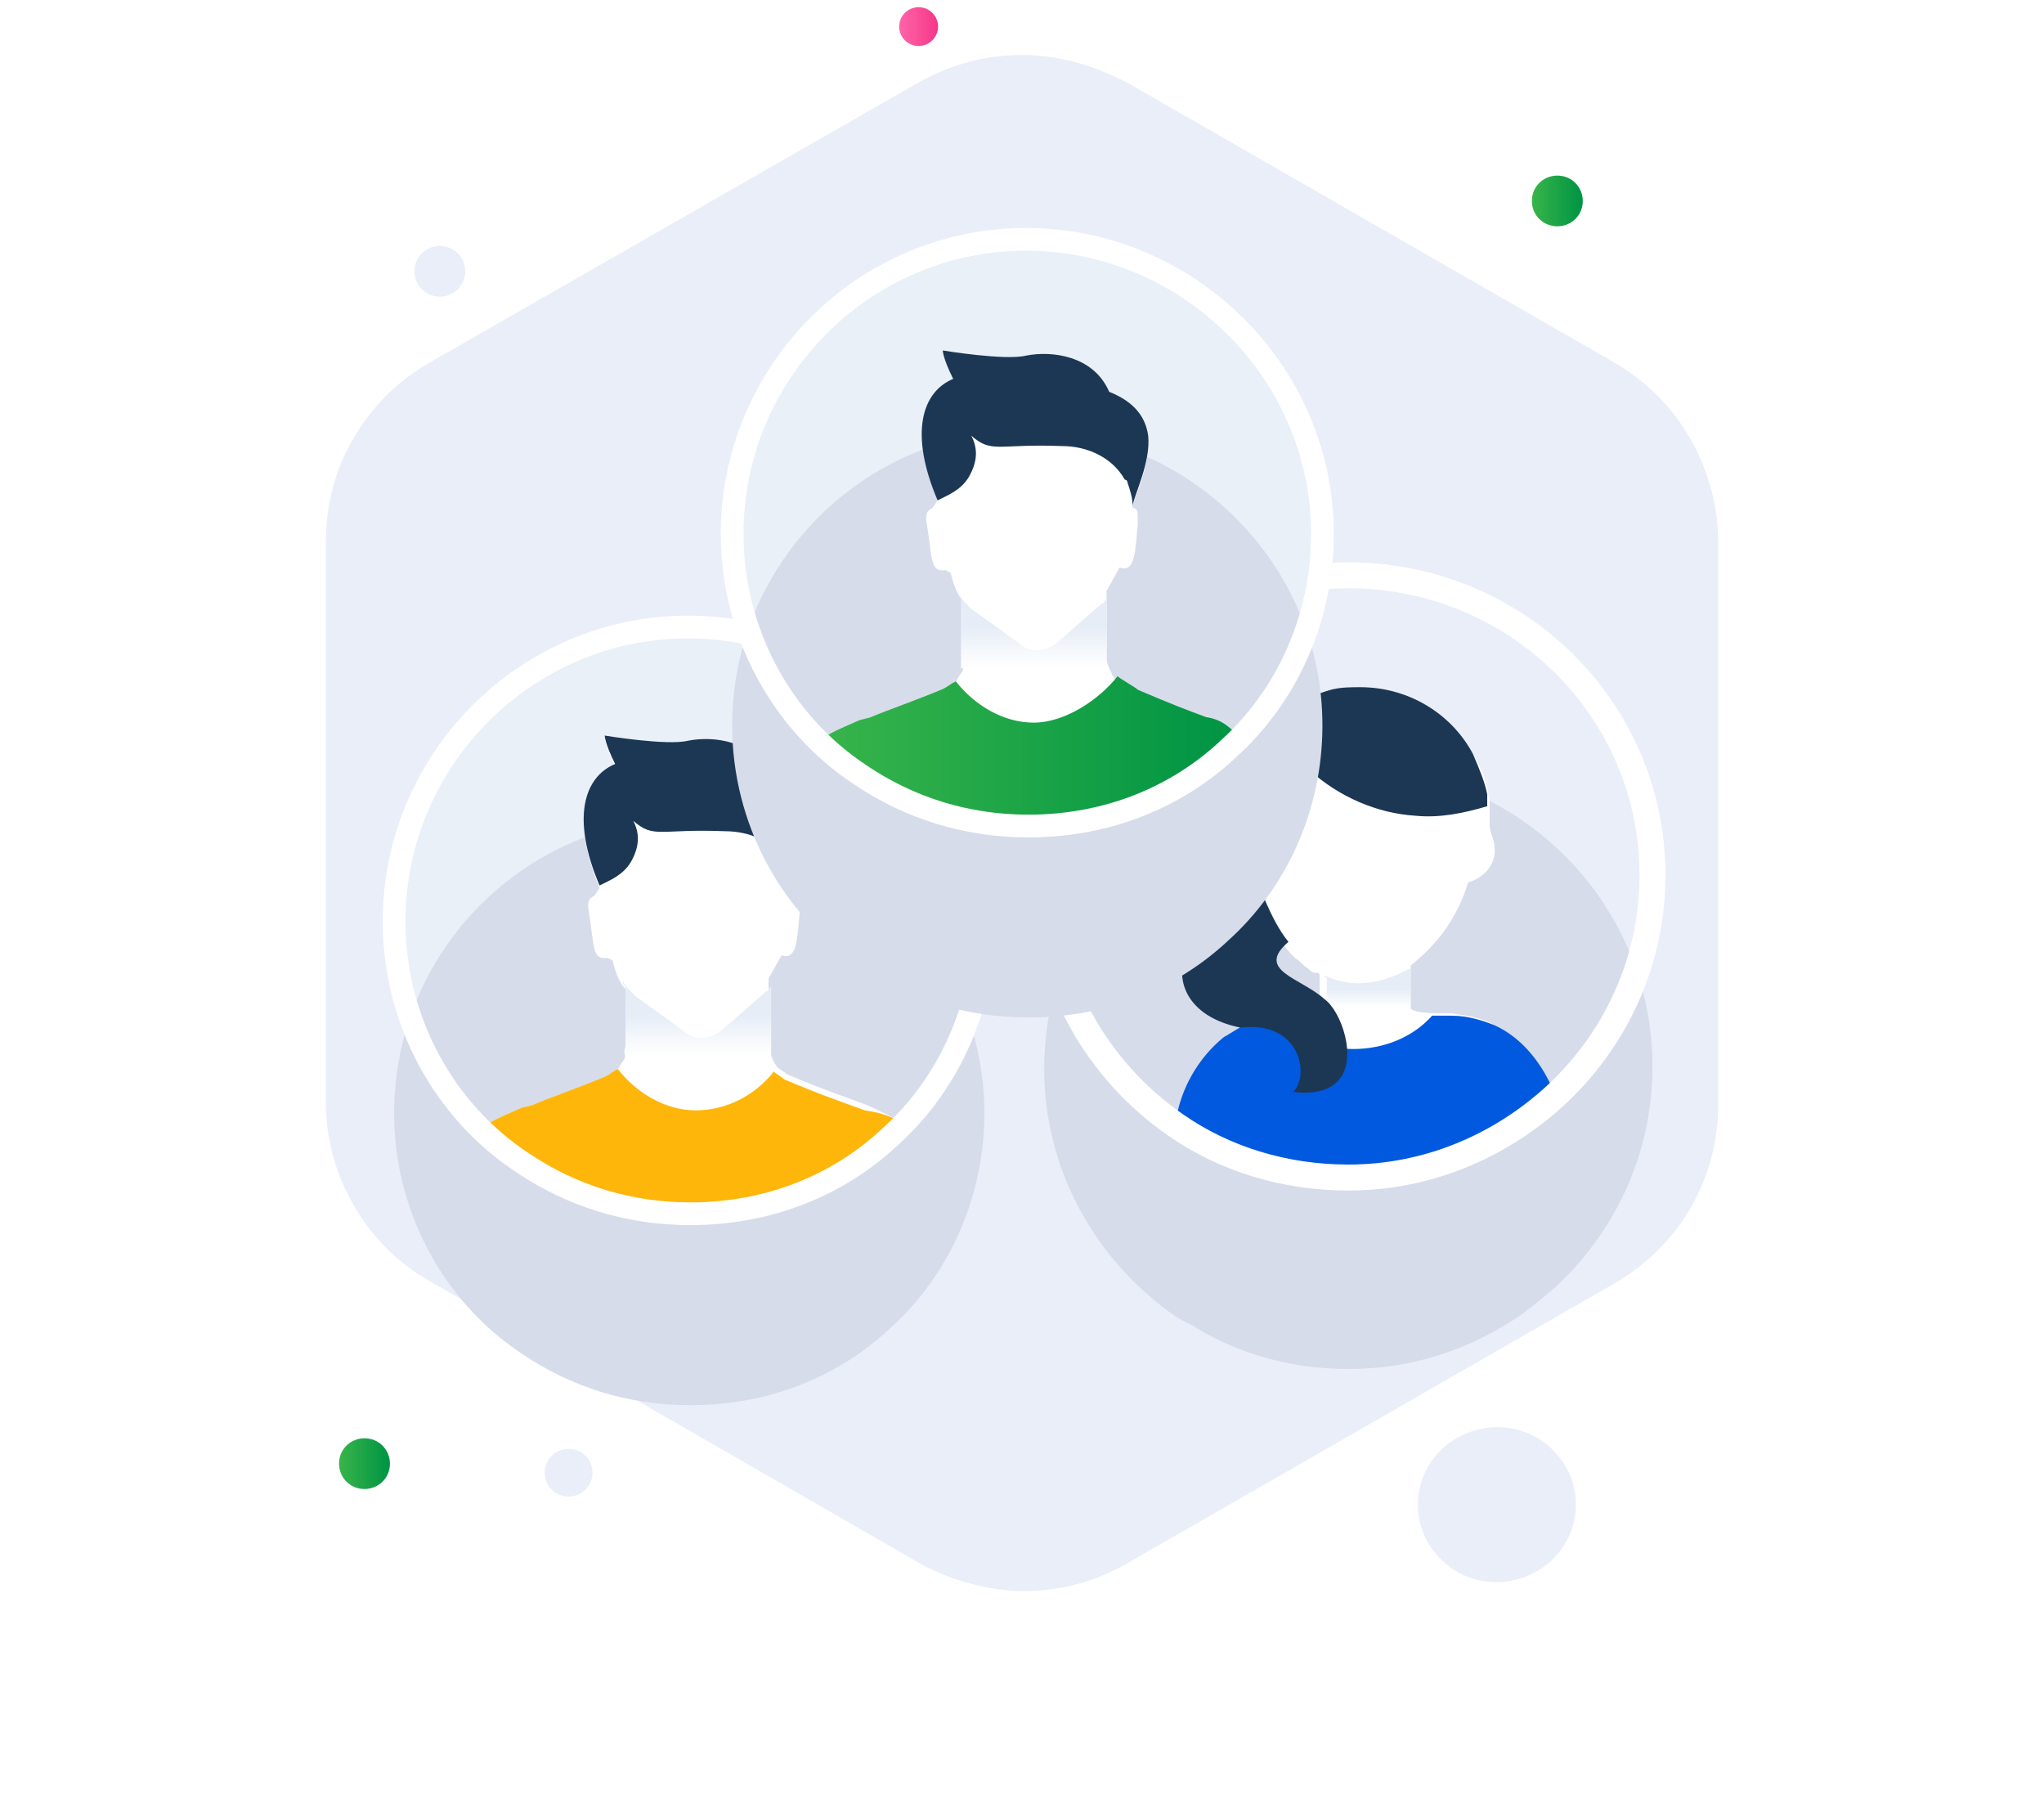 <svg width="142" height="125" viewBox="0 0 142 125" fill="none" xmlns="http://www.w3.org/2000/svg">
<path d="M63.817 3.194C64.564 3.194 65.169 2.591 65.169 1.847C65.169 1.103 64.564 0.5 63.817 0.5C63.071 0.5 62.465 1.103 62.465 1.847C62.465 2.591 63.071 3.194 63.817 3.194Z" fill="url(#paint0_linear_11352_9906)"/>
<path d="M108.19 15.719C109.126 15.719 109.958 14.993 109.958 13.957C109.958 13.025 109.23 12.196 108.19 12.196C107.254 12.196 106.422 12.921 106.422 13.957C106.422 14.993 107.254 15.719 108.19 15.719Z" fill="url(#paint1_linear_11352_9906)"/>
<path d="M25.321 103.417C26.257 103.417 27.089 102.691 27.089 101.655C27.089 100.723 26.361 99.894 25.321 99.894C24.385 99.894 23.553 100.619 23.553 101.655C23.553 102.588 24.281 103.417 25.321 103.417Z" fill="url(#paint2_linear_11352_9906)"/>
<path d="M31.102 20.515C32.03 20.214 32.538 19.221 32.236 18.296C31.935 17.37 30.937 16.864 30.009 17.165C29.08 17.466 28.572 18.459 28.874 19.384C29.175 20.309 30.173 20.816 31.102 20.515Z" fill="#EAEEF9"/>
<path d="M40.623 103.507C41.301 102.889 41.348 101.841 40.728 101.165C40.108 100.489 39.056 100.442 38.377 101.059C37.699 101.677 37.651 102.725 38.272 103.401C38.892 104.077 39.944 104.124 40.623 103.507Z" fill="#EAEEF9"/>
<path d="M119.362 37.631V76.688C119.362 77.31 119.362 77.828 119.258 78.449C118.738 82.904 116.138 86.841 112.186 89.12L78.28 108.597C75.056 110.461 71.208 110.979 67.672 110.047C66.32 109.736 65.072 109.218 63.928 108.597L29.918 89.016C27.318 87.566 25.342 85.39 24.094 82.8C23.158 80.936 22.638 78.76 22.638 76.584V37.631C22.638 35.559 23.054 33.591 23.886 31.726C25.134 29.032 27.11 26.753 29.814 25.199L63.824 5.722C67.152 3.858 70.896 3.34 74.536 4.272C75.784 4.583 77.032 5.101 78.28 5.722L112.186 25.199C115.202 26.96 117.386 29.654 118.53 32.865C119.05 34.316 119.362 35.973 119.362 37.631Z" fill="#EAEEF9"/>
<path d="M107.733 108.442C109.935 106.4 110.081 103.045 108.027 100.857C105.972 98.669 102.596 98.523 100.247 100.565C98.046 102.607 97.899 105.962 99.954 108.15C102.009 110.338 105.385 110.484 107.733 108.442Z" fill="#EAEEF9"/>
<g filter="url(#filter0_d_11352_9906)">
<path d="M114.8 60.789C114.8 66.906 112.138 72.362 107.979 76.164C106.814 77.156 105.65 78.148 104.152 78.975C100.991 80.793 97.498 81.785 93.671 81.785C89.844 81.785 86.184 80.793 83.19 78.975C82.691 78.644 82.192 78.479 81.692 78.148C76.202 74.346 72.542 68.063 72.542 60.954C72.542 49.382 82.025 39.958 93.671 39.958C105.317 39.958 114.8 49.216 114.8 60.789Z" fill="#D7DCEB"/>
</g>
<path d="M107.813 75.503C106.981 73.85 105.65 72.197 103.82 71.205C102.988 70.709 101.99 70.543 100.826 70.378L99.994 70.378C98.164 70.378 97.997 70.047 97.997 70.047L97.997 67.072C98.996 66.245 99.827 65.418 100.493 64.426C101.158 63.434 101.657 62.442 101.99 61.285C103.155 60.954 103.987 59.962 103.82 58.805C103.82 58.309 103.487 57.813 103.487 57.317C103.487 56.987 103.487 56.821 103.487 56.491C103.487 56.325 103.487 56.16 103.487 55.995C103.487 55.829 103.487 55.664 103.487 55.499C103.321 54.672 103.155 53.68 102.489 52.688C100.992 49.878 97.997 48.059 94.67 48.059C94.004 48.059 93.339 48.224 92.673 48.224C91.509 48.555 90.344 49.051 89.346 49.712C89.18 49.878 89.013 50.043 88.847 50.208C88.847 50.208 88.68 50.208 88.68 50.374C87.682 51.365 86.85 52.523 86.351 54.011C85.852 55.333 85.852 56.821 86.019 58.144C86.019 58.144 86.019 58.144 86.019 58.309C86.019 58.309 86.019 58.309 86.019 58.474C86.019 58.805 86.185 58.64 86.019 58.971C86.019 59.136 85.852 59.136 85.852 59.301C85.686 59.632 85.519 60.293 85.686 60.954C86.185 62.277 87.017 62.112 87.849 62.773C87.849 62.773 87.849 62.773 87.682 62.938L86.684 63.269C82.525 64.592 82.858 67.402 84.521 69.551C85.187 70.378 86.019 70.378 87.682 70.709C87.183 70.709 85.353 72.362 85.187 72.527C83.357 74.015 82.192 76.164 81.859 78.148C81.859 78.314 81.859 78.314 81.859 78.479C82.359 78.81 82.858 79.14 83.357 79.306L104.486 79.306C105.817 78.479 107.148 77.652 108.312 76.495C107.979 75.999 107.813 75.668 107.813 75.503ZM91.842 69.551C91.509 69.221 91.343 69.221 91.176 69.055C90.843 68.89 90.677 68.725 90.344 68.559C90.178 68.559 90.178 68.394 90.011 68.394C89.18 67.898 88.348 67.402 88.348 66.741C88.348 66.41 88.68 65.914 89.18 65.584C89.346 65.914 89.679 66.245 90.011 66.576C90.344 66.741 90.511 67.072 90.843 67.237C91.01 67.402 91.176 67.567 91.343 67.567L91.509 67.567C91.509 67.567 91.675 67.567 91.675 67.733L91.675 69.551L91.842 69.551Z" fill="white"/>
<path d="M107.979 76.164C104.152 79.636 99.161 81.785 93.671 81.785C89.179 81.785 85.02 80.463 81.692 78.148C81.692 77.983 81.692 77.983 81.692 77.818C82.025 75.668 83.19 73.519 85.02 72.031C85.353 71.866 87.782 70.292 88.115 70.292C86.617 69.961 85.186 69.882 84.521 69.055L87.682 69.717C89.013 71.701 91.342 72.858 94.004 72.858C96.167 72.858 98.163 72.031 99.494 70.543C99.66 70.543 99.827 70.543 99.993 70.543C100.159 70.543 100.492 70.543 100.825 70.543C101.99 70.543 102.988 70.874 103.82 71.204C105.65 72.031 106.981 73.684 107.812 75.503C107.812 75.668 107.979 75.999 107.979 76.164Z" fill="#0059DE"/>
<path d="M97.996 67.237L97.996 70.047L89.844 70.378L90.343 68.559C90.51 68.559 90.51 68.725 90.676 68.725C91.009 68.89 91.175 69.055 91.508 69.221C91.674 69.386 91.841 69.386 92.007 69.551C92.007 69.551 92.007 69.551 92.173 69.717L92.173 67.898C92.173 67.898 92.007 67.898 92.007 67.733C93.338 68.394 95.334 68.725 97.996 67.237Z" fill="url(#paint3_linear_11352_9906)"/>
<path d="M103.32 55.995C101.657 56.49 99.993 56.821 98.329 56.656C95.667 56.49 93.005 55.333 91.009 53.515C90.343 55.499 88.68 56.986 86.683 57.813C86.35 57.978 86.184 57.978 85.851 58.144C85.851 58.144 85.851 58.144 85.851 57.978C85.685 56.49 85.851 55.168 86.184 53.68C86.683 52.357 87.515 51.035 88.513 50.043C88.513 50.043 88.68 50.043 88.68 49.877C88.846 49.712 89.012 49.547 89.179 49.382C90.177 48.72 91.342 48.224 92.506 47.894C93.172 47.728 93.837 47.728 94.503 47.728C97.83 47.728 100.825 49.547 102.322 52.357C102.821 53.515 103.154 54.341 103.32 55.168C103.32 55.664 103.32 55.829 103.32 55.995Z" fill="#1C3754"/>
<path d="M93.005 75.007C92.339 75.834 91.008 75.999 89.844 75.834C91.008 74.676 90.343 70.874 86.183 71.37C80.361 70.213 81.026 64.426 86.683 62.608L87.681 62.277L87.847 62.442C88.346 63.599 88.845 64.591 89.511 65.418C87.182 67.402 90.343 67.898 92.006 69.386C93.171 70.213 94.336 73.519 93.005 75.007Z" fill="#1C3754"/>
<path d="M114.8 60.789C114.8 66.906 112.138 72.362 107.979 76.164C104.152 79.636 99.161 81.785 93.671 81.785C89.179 81.785 85.02 80.463 81.692 78.148C76.202 74.346 72.542 68.063 72.542 60.954C72.542 49.382 82.025 39.958 93.671 39.958C105.317 39.958 114.8 49.216 114.8 60.789Z" stroke="white" stroke-width="1.804" stroke-miterlimit="10" stroke-linecap="round" stroke-linejoin="round"/>
<path d="M68.387 64.013C68.387 69.399 66.219 74.425 62.787 78.016C62.426 78.375 62.245 78.554 61.884 78.913C58.271 82.324 53.393 84.299 47.974 84.299C43.638 84.299 39.664 83.042 36.231 80.708C35.328 79.99 34.425 79.272 33.522 78.554C29.728 74.784 27.379 69.758 27.379 64.013C27.379 52.704 36.593 43.548 47.793 43.548C59.174 43.548 68.387 52.704 68.387 64.013Z" fill="#E9F0F8"/>
<g filter="url(#filter1_d_11352_9906)">
<path d="M68.387 64.013C68.387 69.937 65.858 75.323 61.884 78.913C58.271 82.324 53.393 84.299 47.974 84.299C43.638 84.299 39.664 83.042 36.231 80.708C30.812 77.118 27.379 70.835 27.379 64.013C27.379 52.704 36.593 43.548 47.793 43.548C58.993 43.548 68.387 52.704 68.387 64.013Z" fill="#D7DCEB"/>
</g>
<path d="M62.606 78.016C62.245 78.375 62.064 78.554 61.703 78.913C58.09 82.324 53.212 84.299 47.793 84.299C43.457 84.299 39.483 83.042 36.051 80.708C35.147 79.99 34.244 79.272 33.341 78.554C33.702 78.016 34.605 77.656 36.231 76.938L36.954 76.759C38.218 76.22 39.844 75.682 42.012 74.784C42.373 74.605 42.554 74.425 42.915 74.246C43.096 74.066 43.096 73.887 43.277 73.707C43.457 73.528 43.457 73.169 43.457 72.809L43.457 68.681L43.277 68.501C42.915 67.963 42.735 67.424 42.554 66.706L42.193 66.526C41.109 66.706 41.289 65.629 40.928 63.475C40.748 62.577 40.928 62.398 41.289 62.218L41.651 61.679C40.928 59.884 40.567 58.448 40.567 57.192C40.567 55.217 41.47 53.781 42.735 53.242C42.012 51.806 42.012 51.267 42.012 51.267C42.012 51.267 46.348 51.986 47.793 51.627C49.599 51.267 52.49 51.627 53.574 54.14C55.38 54.858 56.103 55.935 56.283 57.192C56.464 59.166 55.38 61.321 55.2 62.038C55.2 62.038 55.2 62.038 55.2 62.218C55.561 62.398 55.561 62.577 55.561 63.295C55.38 65.27 55.38 66.706 54.296 66.347L53.393 67.963C53.393 68.142 53.393 68.322 53.393 68.322C53.393 68.681 53.393 69.219 53.393 72.63C53.393 72.989 53.574 73.348 53.754 73.707C53.754 73.887 53.935 73.887 53.935 74.066C54.116 74.246 54.477 74.425 54.658 74.605C57.187 75.682 58.813 76.22 60.258 76.759C61.342 77.297 62.245 77.656 62.606 78.016Z" fill="white"/>
<path d="M62.606 78.016C62.245 78.375 62.064 78.554 61.703 78.913C58.09 82.324 53.212 84.299 47.793 84.299C43.457 84.299 39.483 83.042 36.051 80.708C35.147 79.99 34.244 79.272 33.341 78.554C33.702 78.016 34.605 77.657 36.231 76.939L36.954 76.759C38.218 76.221 39.844 75.682 42.012 74.784C42.373 74.605 42.554 74.425 42.915 74.246C44.18 75.862 46.167 77.118 48.335 77.118C50.503 77.118 52.49 76.041 53.754 74.425C53.935 74.605 54.296 74.784 54.477 74.964C57.006 76.041 58.632 76.58 60.077 77.118C61.342 77.298 62.245 77.657 62.606 78.016Z" fill="#FFB60A"/>
<path d="M55.2 62.039C55.2 61.5 55.019 60.962 54.839 60.423C54.839 60.423 54.839 60.243 54.658 60.243C53.935 58.448 52.129 57.73 50.322 57.73C45.806 57.551 45.445 58.269 43.999 57.012C44.361 57.73 44.541 58.628 43.819 59.884C43.277 60.782 42.374 61.141 41.651 61.5C39.664 56.833 40.567 53.96 42.735 53.063C42.012 51.627 42.012 51.088 42.012 51.088C42.012 51.088 46.348 51.806 47.793 51.447C49.6 51.088 52.49 51.447 53.574 53.96C55.38 54.678 56.103 55.755 56.284 57.012C56.464 58.987 55.38 61.141 55.2 62.039Z" fill="#1C3754"/>
<path d="M43.458 72.63L43.458 68.501L43.277 68.322L43.277 68.142C43.458 68.501 43.819 68.86 44.18 69.219L47.432 71.553C48.154 72.271 49.238 72.271 50.142 71.553L53.213 68.86C53.393 68.86 53.393 68.681 53.574 68.501C53.574 68.86 53.574 69.399 53.574 72.81C53.574 72.989 53.574 73.169 53.574 73.348L43.458 73.348C43.277 72.989 43.458 72.81 43.458 72.63Z" fill="url(#paint4_linear_11352_9906)"/>
<path d="M68.387 64.013C68.387 69.937 65.858 75.323 61.884 78.913C58.271 82.324 53.393 84.299 47.974 84.299C43.638 84.299 39.664 83.042 36.231 80.708C30.812 77.118 27.379 70.835 27.379 64.013C27.379 52.704 36.593 43.548 47.793 43.548C58.993 43.548 68.387 52.704 68.387 64.013Z" stroke="white" stroke-width="1.579" stroke-miterlimit="10" stroke-linecap="round" stroke-linejoin="round"/>
<path d="M91.871 37.086C91.871 42.471 89.704 47.498 86.271 51.088C85.91 51.447 85.729 51.627 85.368 51.986C81.755 55.396 76.877 57.371 71.458 57.371C67.122 57.371 63.148 56.114 59.716 53.781C58.812 53.063 57.909 52.345 57.006 51.627C53.212 47.857 50.864 42.83 50.864 37.086C50.864 25.776 60.077 16.621 71.277 16.621C82.658 16.8 91.871 25.776 91.871 37.086Z" fill="#E9F0F8"/>
<g filter="url(#filter2_d_11352_9906)">
<path d="M91.871 37.086C91.871 43.01 89.342 48.395 85.368 51.986C81.755 55.396 76.877 57.371 71.458 57.371C67.122 57.371 63.148 56.114 59.716 53.781C54.296 50.19 50.864 43.907 50.864 37.086C50.864 25.776 60.077 16.621 71.277 16.621C82.478 16.621 91.871 25.776 91.871 37.086Z" fill="#D7DCEB"/>
</g>
<path d="M86.091 51.088C85.729 51.447 85.549 51.627 85.187 51.986C81.574 55.396 76.697 57.371 71.277 57.371C66.942 57.371 62.967 56.114 59.535 53.781C58.632 53.063 57.728 52.345 56.825 51.627C57.187 51.088 58.09 50.729 59.716 50.011L60.438 49.831C61.703 49.293 63.329 48.754 65.496 47.857C65.858 47.677 66.038 47.498 66.4 47.318C66.58 47.139 66.58 46.959 66.761 46.78C66.942 46.6 66.942 46.241 66.942 45.882L66.942 41.753L66.761 41.574C66.4 41.035 66.219 40.496 66.038 39.778L65.677 39.599C64.593 39.778 64.774 38.701 64.412 36.547C64.232 35.65 64.412 35.47 64.774 35.291L65.135 34.752C64.412 32.957 64.051 31.521 64.051 30.264C64.051 28.289 64.954 26.853 66.219 26.315C65.496 24.878 65.496 24.34 65.496 24.34C65.496 24.34 69.832 25.058 71.277 24.699C73.084 24.34 75.974 24.699 77.058 27.212C78.865 27.93 79.587 29.007 79.768 30.264C79.948 32.239 78.865 34.393 78.684 35.111C78.684 35.111 78.684 35.111 78.684 35.291C79.045 35.291 79.045 35.47 79.045 36.368C78.865 38.342 78.865 39.778 77.781 39.419L76.877 41.035C76.877 41.215 76.877 41.394 76.877 41.394C76.877 41.753 76.877 42.292 76.877 45.703C76.877 46.062 77.058 46.42 77.239 46.78C77.239 46.959 77.419 46.959 77.419 47.139C77.6 47.318 77.961 47.498 78.142 47.677C80.671 48.754 82.297 49.293 83.742 49.831C84.826 50.37 85.549 50.729 86.091 51.088Z" fill="white"/>
<path d="M86.091 51.088C85.729 51.447 85.549 51.627 85.187 51.986C81.574 55.396 76.697 57.371 71.277 57.371C66.942 57.371 62.967 56.114 59.535 53.781C58.632 53.063 57.728 52.345 56.825 51.627C57.187 51.088 58.09 50.729 59.716 50.011L60.438 49.831C61.703 49.293 63.329 48.754 65.496 47.857C65.858 47.677 66.038 47.498 66.4 47.318C67.664 48.934 69.651 50.19 71.819 50.19C73.987 50.19 76.373 48.581 77.637 46.966C77.818 47.145 78.879 47.734 79.06 47.914C81.589 48.991 82.356 49.272 83.801 49.81C85.066 49.99 85.549 50.729 86.091 51.088Z" fill="url(#paint5_linear_11352_9906)"/>
<path d="M78.684 35.111C78.684 34.572 78.503 34.034 78.322 33.495C78.322 33.495 78.322 33.316 78.142 33.316C77.239 31.7 75.432 30.982 73.806 30.982C69.29 30.803 68.928 31.521 67.483 30.264C67.845 30.982 68.025 31.88 67.303 33.136C66.761 34.034 65.858 34.393 65.135 34.752C63.148 30.084 64.051 27.212 66.219 26.315C65.496 24.878 65.496 24.34 65.496 24.34C65.496 24.34 69.832 25.058 71.277 24.699C73.084 24.34 75.974 24.699 77.058 27.212C78.864 27.93 79.587 29.007 79.768 30.264C79.948 32.059 78.864 34.213 78.684 35.111Z" fill="#1C3754"/>
<path d="M66.761 45.703L66.761 41.574L66.58 41.394L66.58 41.215C66.761 41.574 67.122 41.933 67.483 42.292L70.735 44.625C71.458 45.343 72.542 45.343 73.445 44.625L76.516 41.933C76.697 41.933 76.697 41.753 76.877 41.574C76.877 41.933 76.877 42.471 76.877 45.882C76.877 46.062 76.877 46.241 76.877 46.421L66.761 46.421C66.761 46.062 66.761 45.882 66.761 45.703Z" fill="url(#paint6_linear_11352_9906)"/>
<path d="M91.871 37.086C91.871 43.01 89.342 48.395 85.368 51.986C81.755 55.396 76.877 57.371 71.458 57.371C67.122 57.371 63.148 56.114 59.716 53.781C54.296 50.19 50.864 43.907 50.864 37.086C50.864 25.776 60.077 16.621 71.277 16.621C82.478 16.621 91.871 25.776 91.871 37.086Z" stroke="white" stroke-width="1.579" stroke-miterlimit="10" stroke-linecap="round" stroke-linejoin="round"/>
<defs>
<filter id="filter0_d_11352_9906" x="45.947" y="26.66" width="95.449" height="95.018" filterUnits="userSpaceOnUse" color-interpolation-filters="sRGB">
<feFlood flood-opacity="0" result="BackgroundImageFix"/>
<feColorMatrix in="SourceAlpha" type="matrix" values="0 0 0 0 0 0 0 0 0 0 0 0 0 0 0 0 0 0 127 0" result="hardAlpha"/>
<feOffset dy="13.298"/>
<feGaussianBlur stdDeviation="13.298"/>
<feColorMatrix type="matrix" values="0 0 0 0 0.398 0 0 0 0 0.477 0 0 0 0 0.575 0 0 0 0.18 0"/>
<feBlend mode="normal" in2="BackgroundImageFix" result="effect1_dropShadow_11352_9906"/>
<feBlend mode="normal" in="SourceGraphic" in2="effect1_dropShadow_11352_9906" result="shape"/>
</filter>
<filter id="filter1_d_11352_9906" x="0.784" y="30.251" width="94.199" height="93.941" filterUnits="userSpaceOnUse" color-interpolation-filters="sRGB">
<feFlood flood-opacity="0" result="BackgroundImageFix"/>
<feColorMatrix in="SourceAlpha" type="matrix" values="0 0 0 0 0 0 0 0 0 0 0 0 0 0 0 0 0 0 127 0" result="hardAlpha"/>
<feOffset dy="13.298"/>
<feGaussianBlur stdDeviation="13.298"/>
<feColorMatrix type="matrix" values="0 0 0 0 0.398 0 0 0 0 0.477 0 0 0 0 0.575 0 0 0 0.18 0"/>
<feBlend mode="normal" in2="BackgroundImageFix" result="effect1_dropShadow_11352_9906"/>
<feBlend mode="normal" in="SourceGraphic" in2="effect1_dropShadow_11352_9906" result="shape"/>
</filter>
<filter id="filter2_d_11352_9906" x="24.268" y="3.323" width="94.199" height="93.941" filterUnits="userSpaceOnUse" color-interpolation-filters="sRGB">
<feFlood flood-opacity="0" result="BackgroundImageFix"/>
<feColorMatrix in="SourceAlpha" type="matrix" values="0 0 0 0 0 0 0 0 0 0 0 0 0 0 0 0 0 0 127 0" result="hardAlpha"/>
<feOffset dy="13.298"/>
<feGaussianBlur stdDeviation="13.298"/>
<feColorMatrix type="matrix" values="0 0 0 0 0.398 0 0 0 0 0.477 0 0 0 0 0.575 0 0 0 0.18 0"/>
<feBlend mode="normal" in2="BackgroundImageFix" result="effect1_dropShadow_11352_9906"/>
<feBlend mode="normal" in="SourceGraphic" in2="effect1_dropShadow_11352_9906" result="shape"/>
</filter>
<linearGradient id="paint0_linear_11352_9906" x1="62.404" y1="1.888" x2="65.189" y2="1.888" gradientUnits="userSpaceOnUse">
<stop stop-color="#FF66A9"/>
<stop offset="1" stop-color="#F53689"/>
</linearGradient>
<linearGradient id="paint1_linear_11352_9906" x1="106.387" y1="13.95" x2="109.88" y2="13.95" gradientUnits="userSpaceOnUse">
<stop stop-color="#39B54A"/>
<stop offset="1" stop-color="#009444"/>
</linearGradient>
<linearGradient id="paint2_linear_11352_9906" x1="23.518" y1="101.648" x2="27.011" y2="101.648" gradientUnits="userSpaceOnUse">
<stop stop-color="#39B54A"/>
<stop offset="1" stop-color="#009444"/>
</linearGradient>
<linearGradient id="paint3_linear_11352_9906" x1="93.918" y1="69.93" x2="93.918" y2="68.667" gradientUnits="userSpaceOnUse">
<stop stop-color="white"/>
<stop offset="0.991" stop-color="#E6EDF7"/>
</linearGradient>
<linearGradient id="paint4_linear_11352_9906" x1="48.266" y1="73.273" x2="48.266" y2="70.399" gradientUnits="userSpaceOnUse">
<stop stop-color="white"/>
<stop offset="0.991" stop-color="#E6EDF7"/>
</linearGradient>
<linearGradient id="paint5_linear_11352_9906" x1="56.535" y1="52.147" x2="85.448" y2="52.147" gradientUnits="userSpaceOnUse">
<stop stop-color="#39B54A"/>
<stop offset="1" stop-color="#009444"/>
</linearGradient>
<linearGradient id="paint6_linear_11352_9906" x1="71.723" y1="46.365" x2="71.723" y2="43.491" gradientUnits="userSpaceOnUse">
<stop stop-color="white"/>
<stop offset="0.991" stop-color="#E6EDF7"/>
</linearGradient>
</defs>
</svg>
